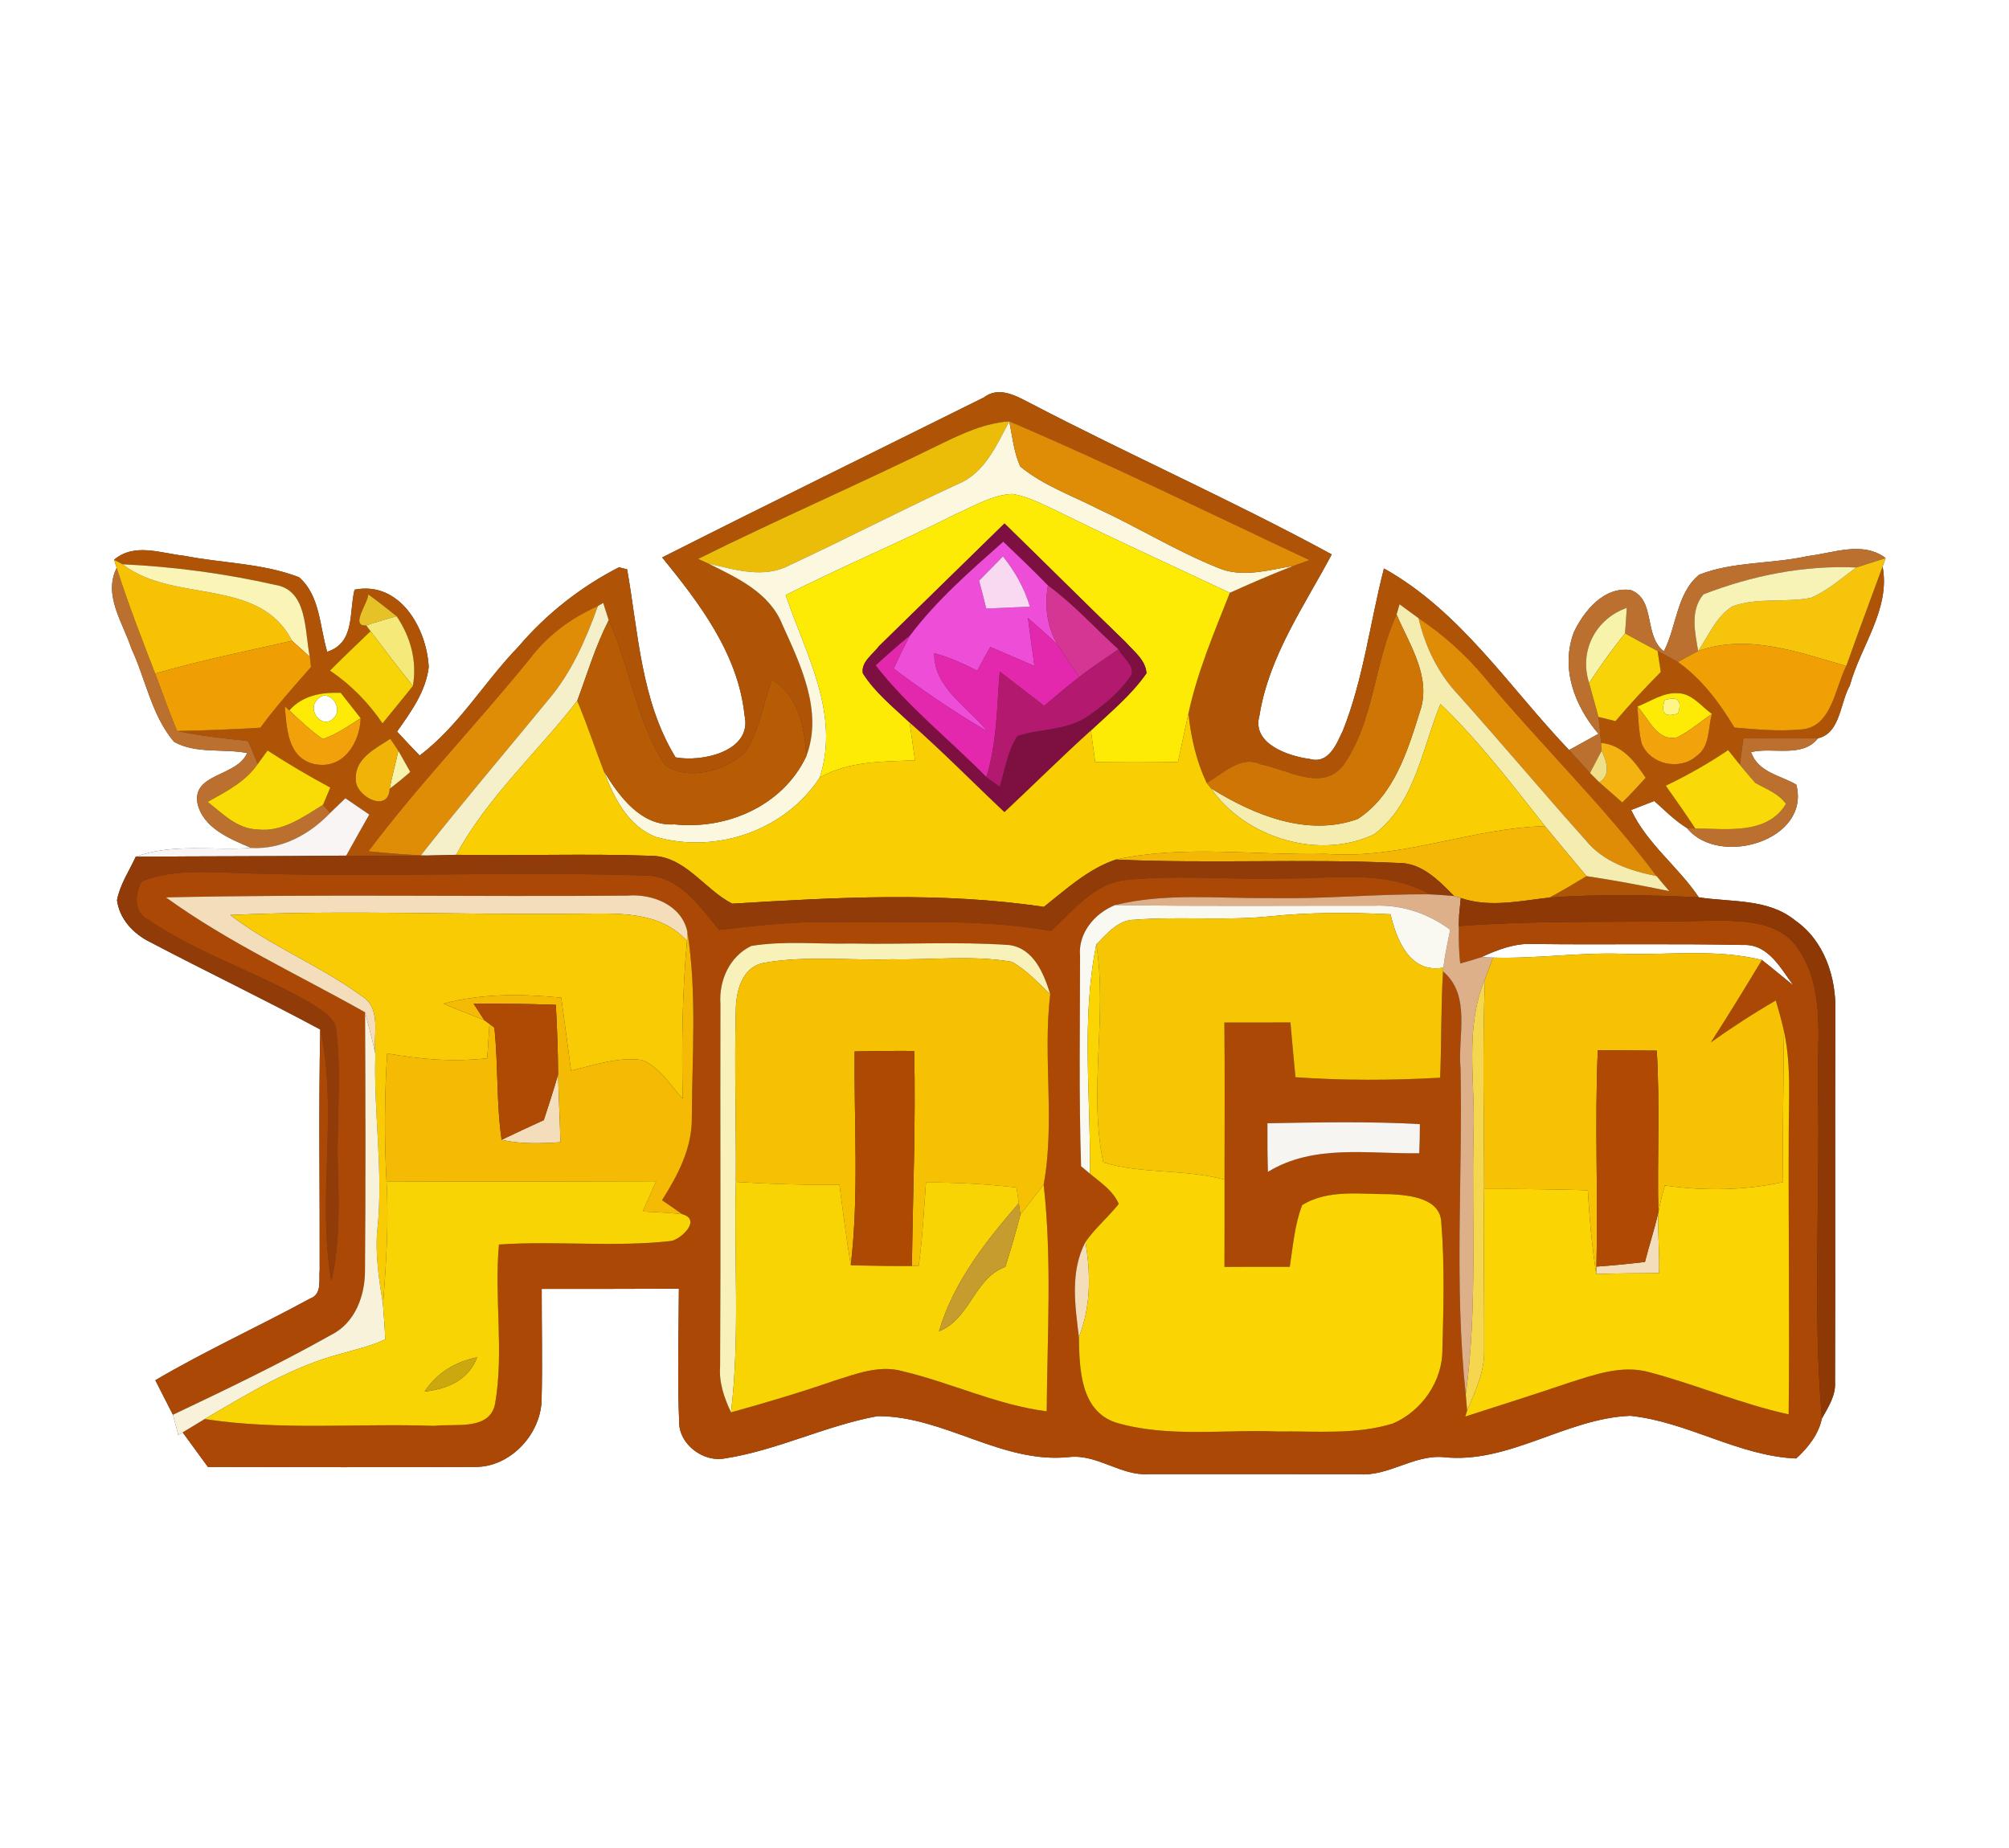 <?xml version="1.0" encoding="UTF-8" ?>
<!DOCTYPE svg PUBLIC "-//W3C//DTD SVG 1.1//EN" "http://www.w3.org/Graphics/SVG/1.1/DTD/svg11.dtd">
<svg width="250pt" height="230pt" viewBox="0 0 250 230" version="1.1" xmlns="http://www.w3.org/2000/svg">
<rect x="0" y="0" width="250" height="230" fill="#333333" stroke="none"/>
<g id="#ffffffff">
<path fill="#ffffff" opacity="1.00" d=" M 0.00 0.00 L 250.00 0.00 L 250.00 230.00 L 0.00 230.00 L 0.00 0.00 M 122.44 49.46 C 109.09 56.10 95.70 62.65 82.40 69.38 C 87.08 75.12 91.86 81.41 92.65 89.02 C 93.66 93.51 87.37 94.88 84.07 94.26 C 79.76 87.24 79.43 78.75 78.04 70.86 C 77.79 70.79 77.29 70.66 77.03 70.60 C 72.26 73.04 67.97 76.42 64.49 80.51 C 60.25 84.88 57.13 90.33 52.22 94.03 C 51.27 93.05 50.33 92.05 49.41 91.05 C 51.12 88.62 52.99 86.07 53.35 83.03 C 53.11 78.20 49.76 72.28 44.12 73.39 C 43.41 76.24 44.21 79.99 40.72 81.12 C 39.77 78.01 39.85 74.12 37.21 71.84 C 32.67 70.09 27.71 70.11 22.98 69.18 C 20.08 68.88 16.72 67.50 14.20 69.67 L 14.52 70.67 C 12.82 74.09 15.29 77.47 16.34 80.69 C 18.14 84.54 18.86 89.04 21.66 92.33 C 24.42 93.86 27.76 93.14 30.75 93.72 C 29.49 96.68 23.93 96.21 24.57 99.96 C 25.26 103.07 28.63 104.41 31.27 105.53 C 26.48 105.89 21.51 104.92 16.89 106.63 C 16.08 108.40 14.93 110.08 14.56 112.03 C 14.86 114.39 16.61 116.23 18.68 117.25 C 25.70 120.94 32.87 124.37 39.85 128.13 C 39.64 138.10 39.81 148.07 39.78 158.04 C 39.65 159.28 40.13 161.07 38.58 161.62 C 32.21 165.09 25.59 168.10 19.33 171.78 C 20.05 173.22 20.79 174.64 21.52 176.08 C 21.74 176.92 21.96 177.76 22.19 178.60 L 22.73 178.27 C 23.78 179.70 24.83 181.14 25.87 182.57 C 36.93 182.59 48.00 182.64 59.06 182.57 C 63.51 182.66 67.40 178.43 67.40 174.06 C 67.51 169.51 67.40 164.96 67.41 160.41 C 73.10 160.41 78.79 160.42 84.48 160.39 C 84.46 165.95 84.28 171.51 84.52 177.07 C 84.53 179.71 87.41 181.91 89.97 181.55 C 96.57 180.58 102.65 177.45 109.20 176.25 C 117.45 176.21 124.71 182.24 133.07 181.34 C 136.56 180.96 139.47 183.71 142.96 183.47 C 151.65 183.47 160.34 183.45 169.03 183.48 C 172.75 183.80 175.90 181.04 179.59 181.35 C 187.76 182.25 194.84 176.52 202.87 176.21 C 209.98 176.94 216.36 181.23 223.52 181.52 C 224.97 180.20 226.31 178.52 226.71 176.56 C 227.49 175.15 228.45 173.72 228.35 172.03 C 228.41 156.68 228.33 141.32 228.39 125.97 C 228.53 121.69 227.03 117.07 223.38 114.55 C 220.02 111.80 215.43 112.31 211.40 111.68 C 208.84 107.86 204.95 105.02 202.98 100.81 C 203.70 100.53 205.14 99.97 205.86 99.69 C 207.18 100.87 208.43 102.14 209.94 103.07 C 213.92 107.99 225.36 104.60 223.53 97.65 C 221.49 96.48 218.76 96.11 217.90 93.61 C 220.59 92.94 224.28 94.39 226.23 91.88 C 229.02 91.26 228.97 87.47 230.19 85.33 C 231.53 80.41 235.27 75.82 234.27 70.51 L 234.65 69.46 C 231.79 67.29 228.14 68.84 224.95 69.21 C 220.50 70.21 215.74 69.85 211.46 71.52 C 208.62 73.81 208.66 77.98 207.05 81.06 C 204.50 79.10 206.08 74.64 202.94 73.44 C 199.64 72.95 197.12 76.00 195.85 78.69 C 194.17 83.17 195.94 87.86 198.91 91.33 C 197.69 92.00 196.47 92.68 195.26 93.35 C 187.85 85.60 181.78 76.08 172.22 70.75 C 170.49 77.45 169.69 84.42 167.13 90.88 C 166.34 92.56 165.36 95.14 162.99 94.46 C 160.31 94.11 155.75 92.57 156.72 89.09 C 157.89 81.69 162.28 75.47 165.72 69.00 C 153.37 62.29 140.50 56.60 128.05 50.10 C 126.31 49.20 124.27 48.07 122.44 49.46 Z" />
<path fill="#ffffff" opacity="1.00" d=" M 39.46 87.10 C 40.82 85.46 42.87 88.11 41.52 89.38 C 40.11 90.84 38.17 88.41 39.46 87.10 Z" />
<path fill="#ffffff" opacity="1.00" d=" M 184.31 119.14 C 186.39 118.18 188.58 117.34 190.92 117.49 C 199.58 117.60 208.25 117.42 216.91 117.61 C 220.04 117.46 221.59 120.52 223.18 122.66 C 221.86 121.61 220.58 120.51 219.25 119.48 C 213.61 118.07 207.75 118.88 202.00 118.71 C 196.59 118.51 191.21 119.34 185.80 119.18 C 185.43 119.17 184.68 119.15 184.31 119.14 Z" />
</g>
<g id="#af5407ff">
<path fill="#af5407" opacity="1.00" d=" M 122.44 49.46 C 124.27 48.07 126.31 49.20 128.05 50.10 C 140.50 56.60 153.37 62.29 165.72 69.00 C 162.28 75.47 157.89 81.69 156.72 89.09 C 155.75 92.57 160.31 94.11 162.99 94.46 C 165.36 95.14 166.34 92.56 167.13 90.88 C 169.69 84.42 170.49 77.45 172.22 70.75 C 181.78 76.08 187.85 85.60 195.26 93.35 C 196.12 94.30 196.99 95.24 197.86 96.20 C 198.14 96.49 198.72 97.07 199.01 97.36 C 199.96 98.20 200.92 99.04 201.88 99.88 C 202.88 98.88 203.85 97.85 204.79 96.80 C 203.43 94.77 201.87 92.69 199.23 92.46 C 199.15 91.38 199.05 90.30 198.91 89.23 C 199.44 89.36 200.50 89.62 201.03 89.75 C 202.83 87.64 204.71 85.59 206.67 83.63 C 206.53 82.76 206.40 81.89 206.27 81.03 C 207.12 81.46 207.96 81.92 208.80 82.39 C 211.77 84.50 213.97 87.46 215.83 90.55 C 218.52 90.78 221.24 91.04 223.94 90.80 C 227.94 90.68 228.30 85.71 229.75 82.89 C 231.22 78.75 232.76 74.64 234.27 70.51 C 235.27 75.82 231.53 80.41 230.19 85.33 C 228.97 87.47 229.02 91.26 226.23 91.88 C 223.14 91.95 220.04 91.88 216.95 91.91 C 216.84 92.73 216.61 94.36 216.50 95.17 C 216.01 94.57 215.53 93.97 215.05 93.36 C 212.57 95.03 209.98 96.50 207.29 97.79 C 208.54 99.55 209.78 101.31 210.96 103.12 L 209.94 103.07 C 208.43 102.14 207.18 100.87 205.86 99.69 C 205.14 99.97 203.70 100.53 202.98 100.81 C 204.95 105.02 208.84 107.86 211.40 111.68 C 205.21 111.37 198.99 111.27 192.81 111.71 C 194.38 110.88 195.91 109.96 197.43 109.04 C 200.88 109.56 204.31 110.20 207.73 110.91 C 207.19 110.29 206.67 109.67 206.15 109.04 C 199.59 100.30 191.72 92.68 184.73 84.30 C 182.37 81.46 179.61 78.99 176.53 76.94 C 175.74 76.37 174.95 75.79 174.16 75.21 C 174.07 75.52 173.88 76.16 173.79 76.48 C 170.98 82.52 171.04 89.71 167.16 95.24 C 164.51 98.62 160.17 95.73 156.89 95.13 C 154.34 93.94 152.20 96.31 150.15 97.44 C 148.87 94.72 148.20 91.78 147.89 88.80 C 149.00 83.61 151.10 78.70 153.04 73.78 C 155.65 72.60 158.28 71.46 160.95 70.43 C 161.61 70.19 162.28 69.95 162.95 69.71 C 150.53 63.89 138.22 57.81 125.60 52.44 C 122.63 52.65 119.89 53.89 117.26 55.17 C 107.20 60.12 96.91 64.58 86.87 69.56 C 87.19 69.70 87.83 69.99 88.15 70.14 C 91.71 71.91 95.74 73.73 97.33 77.68 C 99.62 82.73 102.46 88.56 100.33 94.13 C 100.12 90.50 99.41 86.61 96.03 84.59 C 94.98 87.63 94.51 90.95 92.70 93.67 C 90.19 95.93 85.69 97.25 82.79 95.24 C 79.17 89.83 78.45 83.06 75.75 77.19 C 75.58 76.65 75.23 75.57 75.06 75.04 C 74.90 75.13 74.57 75.33 74.40 75.43 C 71.09 76.89 68.14 79.07 65.95 81.97 C 59.38 90.08 52.12 97.60 45.85 105.95 C 48.02 106.17 50.20 106.35 52.37 106.45 L 53.12 106.48 C 49.77 106.58 46.42 106.55 43.08 106.49 C 44.02 104.78 44.99 103.09 45.95 101.38 C 44.96 100.70 43.97 100.02 42.98 99.35 C 42.50 99.80 41.56 100.72 41.08 101.18 C 40.86 100.92 40.42 100.42 40.20 100.16 C 40.42 99.63 40.87 98.55 41.10 98.02 C 38.43 96.59 35.83 95.05 33.30 93.41 C 32.99 93.83 32.38 94.67 32.07 95.09 C 31.68 94.14 31.28 93.19 30.88 92.24 C 27.93 91.90 24.96 91.61 22.05 90.98 C 25.50 90.91 28.95 90.78 32.40 90.57 C 34.34 87.91 36.55 85.48 38.70 83.01 C 38.66 82.69 38.60 82.07 38.56 81.76 C 37.88 78.63 38.35 73.44 34.23 72.79 C 28.00 71.38 21.64 70.53 15.27 70.23 L 14.20 69.67 C 16.72 67.50 20.08 68.88 22.98 69.18 C 27.71 70.11 32.67 70.09 37.21 71.84 C 39.85 74.12 39.77 78.01 40.72 81.12 C 44.21 79.99 43.41 76.24 44.12 73.39 C 49.76 72.28 53.11 78.20 53.35 83.03 C 52.99 86.07 51.12 88.62 49.41 91.05 C 50.33 92.05 51.27 93.05 52.22 94.03 C 57.13 90.33 60.25 84.88 64.49 80.51 C 67.97 76.42 72.26 73.04 77.03 70.60 C 77.29 70.66 77.79 70.79 78.04 70.86 C 79.43 78.75 79.76 87.24 84.07 94.26 C 87.37 94.88 93.66 93.51 92.65 89.02 C 91.86 81.41 87.08 75.12 82.40 69.38 C 95.70 62.65 109.09 56.10 122.44 49.46 M 45.58 77.84 L 46.11 78.56 C 44.42 80.18 42.72 81.80 41.06 83.46 C 43.65 85.21 45.85 87.45 47.60 90.03 C 48.85 88.47 50.14 86.94 51.38 85.37 C 51.92 82.27 51.10 79.28 49.36 76.70 C 48.21 75.77 47.04 74.85 45.83 73.98 C 45.83 75.01 43.50 78.00 45.58 77.84 M 36.00 88.42 L 35.44 87.90 C 35.68 90.64 35.79 94.37 39.15 95.10 C 42.68 95.82 44.78 92.49 44.88 89.39 C 44.06 88.33 43.23 87.28 42.40 86.23 C 40.01 86.15 37.67 86.53 36.00 88.42 M 203.75 87.94 C 203.90 89.49 203.90 91.06 204.30 92.57 C 205.36 95.14 208.99 95.95 211.08 94.12 C 212.83 92.94 212.52 90.64 213.03 88.86 C 211.70 87.92 210.59 86.32 208.82 86.28 C 206.98 86.14 205.39 87.31 203.75 87.94 M 44.28 96.94 C 44.11 99.05 48.34 101.33 48.49 98.16 C 49.37 97.50 50.23 96.80 51.05 96.07 C 50.68 95.41 49.94 94.09 49.57 93.44 C 49.32 93.06 48.82 92.32 48.57 91.95 C 46.76 93.15 44.16 94.37 44.28 96.94 Z" />
</g>
<g id="#ecbd08ff">
<path fill="#ecbd08" opacity="1.00" d=" M 117.26 55.17 C 119.89 53.89 122.63 52.65 125.60 52.44 C 124.00 55.41 122.55 58.88 119.20 60.25 C 112.17 63.49 105.29 67.07 98.27 70.34 C 95.06 72.05 91.45 70.90 88.15 70.14 C 87.83 69.99 87.19 69.70 86.87 69.56 C 96.91 64.58 107.20 60.12 117.26 55.17 Z" />
</g>
<g id="#fbf8dfff">
<path fill="#fbf8df" opacity="1.00" d=" M 119.20 60.25 C 122.55 58.88 124.00 55.41 125.60 52.44 C 125.97 54.33 126.17 56.29 126.96 58.06 C 129.82 60.42 133.39 61.66 136.66 63.34 C 141.66 65.65 146.36 68.57 151.48 70.63 C 154.51 71.98 157.84 70.94 160.95 70.43 C 158.28 71.46 155.65 72.60 153.04 73.78 C 145.82 70.37 138.55 67.08 131.40 63.53 C 129.65 62.73 127.91 61.78 125.98 61.48 C 123.47 61.59 121.24 62.98 118.99 63.96 C 112.00 67.50 104.76 70.52 97.77 74.06 C 100.25 81.37 104.59 88.81 102.01 96.77 C 97.70 103.37 89.19 106.28 81.67 104.18 C 78.15 102.87 76.39 99.27 75.14 95.98 C 77.08 99.14 79.77 102.86 83.94 102.60 C 90.49 103.29 97.44 100.26 100.33 94.13 C 102.46 88.56 99.62 82.73 97.33 77.68 C 95.74 73.73 91.71 71.91 88.15 70.14 C 91.45 70.90 95.06 72.05 98.27 70.34 C 105.29 67.07 112.17 63.49 119.20 60.25 Z" />
</g>
<g id="#df8d06ff">
<path fill="#df8d06" opacity="1.00" d=" M 125.60 52.44 C 138.22 57.81 150.53 63.89 162.95 69.71 C 162.28 69.95 161.61 70.19 160.95 70.43 C 157.84 70.94 154.51 71.98 151.48 70.63 C 146.36 68.57 141.66 65.65 136.66 63.34 C 133.39 61.66 129.82 60.42 126.96 58.06 C 126.17 56.29 125.97 54.33 125.60 52.44 Z" />
</g>
<g id="#fdeb05ff">
<path fill="#fdeb05" opacity="1.00" d=" M 118.99 63.96 C 121.24 62.98 123.47 61.59 125.98 61.48 C 127.91 61.78 129.65 62.73 131.40 63.53 C 138.55 67.08 145.82 70.37 153.04 73.78 C 151.10 78.70 149.00 83.61 147.89 88.80 C 147.44 90.81 147.02 92.83 146.59 94.84 C 143.16 94.90 139.73 94.89 136.29 94.86 C 136.11 93.55 135.93 92.23 135.75 90.92 C 138.16 88.65 140.77 86.53 142.67 83.79 C 142.56 82.13 141.10 81.08 140.09 79.93 C 135.02 75.04 130.04 70.06 125.00 65.15 C 119.79 70.23 114.59 75.32 109.39 80.41 C 108.64 81.43 107.13 82.38 107.37 83.79 C 108.88 86.20 111.15 87.99 113.19 89.93 C 113.42 91.49 113.65 93.06 113.86 94.63 C 109.85 94.79 105.61 94.71 102.01 96.77 C 104.59 88.81 100.25 81.37 97.77 74.06 C 104.76 70.52 112.00 67.50 118.99 63.96 Z" />
<path fill="#fdeb05" opacity="1.00" d=" M 36.00 88.42 C 37.67 86.53 40.01 86.15 42.40 86.23 C 43.23 87.28 44.06 88.33 44.88 89.39 C 43.36 90.34 41.89 91.41 40.17 91.98 C 38.66 90.93 37.33 89.67 36.00 88.42 M 39.46 87.10 C 38.17 88.41 40.11 90.84 41.52 89.38 C 42.87 88.11 40.82 85.46 39.46 87.10 Z" />
<path fill="#fdeb05" opacity="1.00" d=" M 203.75 87.94 C 205.39 87.31 206.98 86.14 208.82 86.28 C 210.59 86.32 211.70 87.92 213.03 88.86 C 211.60 89.82 210.28 90.98 208.74 91.76 C 206.18 92.38 205.19 89.39 203.75 87.94 M 207.15 87.14 C 206.63 88.77 207.19 89.32 208.82 88.80 C 209.34 87.17 208.78 86.62 207.15 87.14 Z" />
</g>
<g id="#7d1041ff">
<path fill="#7d1041" opacity="1.00" d=" M 109.39 80.41 C 114.59 75.32 119.79 70.23 125.00 65.15 C 130.04 70.06 135.02 75.04 140.09 79.93 C 141.10 81.08 142.56 82.13 142.67 83.79 C 140.77 86.53 138.16 88.65 135.75 90.92 C 132.09 94.23 128.59 97.71 124.99 101.08 C 121.05 97.37 117.26 93.50 113.19 89.93 C 111.15 87.99 108.88 86.20 107.37 83.79 C 107.13 82.38 108.64 81.43 109.39 80.41 M 113.25 79.09 C 111.78 80.28 110.37 81.54 108.97 82.81 C 112.99 87.98 118.17 92.05 122.74 96.70 C 123.29 97.10 123.84 97.50 124.40 97.90 C 125.05 95.78 125.36 93.49 126.60 91.60 C 129.43 90.64 132.68 90.94 135.23 89.22 C 137.17 87.90 139.06 86.40 140.44 84.48 C 141.67 83.12 139.72 81.97 139.18 80.82 C 136.25 78.17 133.61 75.21 130.41 72.87 C 128.60 71.01 126.73 69.21 124.85 67.42 C 120.75 71.05 116.55 74.70 113.25 79.09 Z" />
</g>
<g id="#ee4dd7ff">
<path fill="#ee4dd7" opacity="1.00" d=" M 113.25 79.09 C 116.55 74.70 120.75 71.05 124.85 67.42 C 126.73 69.21 128.60 71.01 130.41 72.87 C 129.95 75.42 130.30 78.03 131.62 80.28 C 130.44 79.10 129.17 78.00 127.92 76.91 C 128.17 78.90 128.45 80.90 128.73 82.89 C 126.89 82.10 125.06 81.31 123.23 80.52 C 122.68 81.50 122.14 82.49 121.60 83.48 C 119.88 82.60 118.12 81.79 116.26 81.30 C 116.17 85.60 120.48 88.00 122.88 91.04 C 118.83 88.67 114.95 86.03 111.20 83.21 C 111.86 81.83 112.51 80.44 113.25 79.09 M 124.81 69.25 C 123.82 70.26 122.83 71.27 121.84 72.27 C 122.16 73.42 122.44 74.58 122.73 75.74 C 124.54 75.65 126.35 75.58 128.16 75.50 C 127.48 73.21 126.30 71.12 124.81 69.25 Z" />
</g>
<g id="#bc702fff">
<path fill="#bc702f" opacity="1.00" d=" M 224.95 69.21 C 228.14 68.84 231.79 67.29 234.65 69.46 C 233.43 69.85 232.21 70.24 230.99 70.63 C 224.51 70.32 218.00 71.64 211.98 73.97 C 210.28 75.99 210.93 78.69 211.32 81.03 C 210.47 81.47 209.63 81.92 208.80 82.39 C 207.96 81.92 207.12 81.46 206.27 81.03 C 204.91 80.31 203.56 79.59 202.22 78.84 C 202.27 78.04 202.38 76.45 202.44 75.65 C 198.55 77.02 196.47 81.04 197.75 85.00 C 198.12 86.42 198.55 87.81 198.91 89.23 C 199.05 90.30 199.15 91.38 199.23 92.46 L 199.30 93.45 C 198.94 94.13 198.22 95.51 197.86 96.20 C 196.99 95.24 196.12 94.30 195.26 93.35 C 196.47 92.68 197.69 92.00 198.91 91.33 C 195.94 87.86 194.17 83.17 195.85 78.69 C 197.12 76.00 199.64 72.95 202.94 73.44 C 206.08 74.64 204.50 79.10 207.05 81.06 C 208.66 77.98 208.62 73.81 211.46 71.52 C 215.74 69.85 220.50 70.21 224.95 69.21 Z" />
<path fill="#bc702f" opacity="1.00" d=" M 16.34 80.69 C 15.29 77.47 12.82 74.09 14.52 70.67 C 15.93 75.12 17.63 79.47 19.31 83.83 C 20.22 86.21 21.04 88.63 22.05 90.98 C 24.96 91.61 27.93 91.90 30.88 92.24 C 31.28 93.19 31.68 94.14 32.07 95.09 C 30.55 97.31 28.12 98.53 25.84 99.80 C 27.69 101.25 29.51 103.16 32.03 103.23 C 35.10 103.60 37.73 101.68 40.20 100.16 C 40.42 100.42 40.86 100.92 41.08 101.18 C 38.53 103.85 35.06 105.75 31.27 105.53 C 28.63 104.41 25.26 103.07 24.57 99.96 C 23.93 96.21 29.49 96.68 30.75 93.72 C 27.76 93.14 24.42 93.86 21.66 92.33 C 18.86 89.04 18.14 84.54 16.34 80.69 Z" />
<path fill="#bc702f" opacity="1.00" d=" M 216.95 91.91 C 220.04 91.88 223.14 91.95 226.23 91.88 C 224.28 94.39 220.59 92.94 217.90 93.61 C 218.76 96.11 221.49 96.48 223.53 97.65 C 225.36 104.60 213.92 107.99 209.94 103.07 L 210.96 103.12 C 214.84 103.12 219.87 103.96 222.25 100.05 C 221.32 98.75 219.77 98.20 218.43 97.44 C 217.77 96.69 217.13 95.94 216.50 95.17 C 216.61 94.36 216.84 92.73 216.95 91.91 Z" />
</g>
<g id="#f9d9f2ff">
<path fill="#f9d9f2" opacity="1.00" d=" M 124.81 69.25 C 126.30 71.12 127.48 73.21 128.16 75.50 C 126.35 75.58 124.54 75.65 122.73 75.74 C 122.44 74.58 122.16 73.42 121.84 72.27 C 122.83 71.27 123.82 70.26 124.81 69.25 Z" />
</g>
<g id="#f7c104ff">
<path fill="#f7c104" opacity="1.00" d=" M 14.20 69.67 L 15.27 70.23 C 21.58 75.16 32.23 71.73 36.34 79.75 C 30.65 81.05 24.92 82.19 19.31 83.83 C 17.63 79.47 15.93 75.12 14.52 70.67 L 14.20 69.67 Z" />
</g>
<g id="#faf5b7ff">
<path fill="#faf5b7" opacity="1.00" d=" M 15.27 70.23 C 21.64 70.53 28.00 71.38 34.23 72.79 C 38.35 73.44 37.88 78.63 38.56 81.76 C 37.83 81.08 37.09 80.41 36.34 79.75 C 32.23 71.73 21.58 75.16 15.27 70.23 Z" />
</g>
<g id="#f6c40aff">
<path fill="#f6c40a" opacity="1.00" d=" M 230.99 70.63 C 232.21 70.24 233.43 69.85 234.65 69.46 L 234.27 70.51 C 232.76 74.64 231.22 78.75 229.75 82.89 C 223.80 81.19 217.48 78.82 211.32 81.03 C 212.61 79.11 213.55 76.76 215.56 75.47 C 218.70 74.32 222.12 75.04 225.36 74.40 C 227.45 73.50 229.16 71.96 230.99 70.63 Z" />
</g>
<g id="#f7f3b7ff">
<path fill="#f7f3b7" opacity="1.00" d=" M 211.98 73.97 C 218.00 71.64 224.51 70.32 230.99 70.63 C 229.16 71.96 227.45 73.50 225.36 74.40 C 222.12 75.04 218.70 74.32 215.56 75.47 C 213.55 76.76 212.61 79.11 211.32 81.03 C 210.93 78.69 210.28 75.99 211.98 73.97 Z" />
</g>
<g id="#d53593ff">
<path fill="#d53593" opacity="1.00" d=" M 130.41 72.87 C 133.61 75.21 136.25 78.17 139.18 80.82 C 137.52 81.94 135.86 83.06 134.27 84.28 C 133.39 82.94 132.51 81.60 131.62 80.28 C 130.30 78.03 129.95 75.42 130.41 72.87 Z" />
</g>
<g id="#e6c226ff">
<path fill="#e6c226" opacity="1.00" d=" M 45.58 77.84 C 43.50 78.00 45.83 75.01 45.83 73.98 C 47.04 74.85 48.21 75.77 49.36 76.70 C 48.09 77.04 46.83 77.42 45.58 77.84 Z" />
</g>
<g id="#df8d07ff">
<path fill="#df8d07" opacity="1.00" d=" M 65.95 81.97 C 68.14 79.07 71.09 76.89 74.40 75.43 C 72.90 79.61 71.10 83.75 68.18 87.16 C 62.91 93.58 57.52 99.92 52.37 106.45 C 50.20 106.35 48.02 106.17 45.85 105.95 C 52.12 97.60 59.38 90.08 65.95 81.97 Z" />
<path fill="#df8d07" opacity="1.00" d=" M 176.53 76.94 C 179.61 78.99 182.37 81.46 184.73 84.30 C 191.72 92.68 199.59 100.30 206.15 109.04 C 202.89 108.39 199.53 107.29 197.35 104.60 C 192.00 98.62 186.84 92.47 181.49 86.49 C 178.97 83.83 177.35 80.49 176.53 76.94 Z" />
</g>
<g id="#f6f0caff">
<path fill="#f6f0ca" opacity="1.00" d=" M 74.40 75.43 C 74.57 75.33 74.90 75.13 75.06 75.04 C 75.23 75.57 75.58 76.65 75.75 77.19 C 74.10 80.40 73.08 83.86 71.83 87.23 C 66.86 93.65 60.68 99.19 56.77 106.39 C 55.55 106.42 54.34 106.47 53.12 106.48 L 52.37 106.45 C 57.52 99.92 62.91 93.58 68.18 87.16 C 71.10 83.75 72.90 79.61 74.40 75.43 Z" />
</g>
<g id="#f5ecb0ff">
<path fill="#f5ecb0" opacity="1.00" d=" M 174.16 75.21 C 174.95 75.79 175.74 76.37 176.53 76.94 C 177.35 80.49 178.97 83.83 181.49 86.49 C 186.84 92.47 192.00 98.62 197.35 104.60 C 199.53 107.29 202.89 108.39 206.15 109.04 C 206.67 109.67 207.19 110.29 207.73 110.91 C 204.31 110.20 200.88 109.56 197.43 109.04 C 195.70 106.97 193.96 104.91 192.26 102.82 C 188.12 97.59 184.08 92.25 179.25 87.62 C 176.97 93.17 176.07 100.04 170.98 103.85 C 164.13 107.08 154.96 104.30 150.68 98.10 C 156.00 101.43 162.70 104.19 168.95 101.93 C 173.46 99.02 175.17 93.44 176.69 88.57 C 178.18 84.29 175.40 80.26 173.79 76.48 C 173.88 76.16 174.07 75.52 174.16 75.21 Z" />
</g>
<g id="#f7f3abff">
<path fill="#f7f3ab" opacity="1.00" d=" M 197.75 85.00 C 196.47 81.04 198.55 77.02 202.44 75.65 C 202.38 76.45 202.27 78.04 202.22 78.84 C 200.61 80.81 199.14 82.88 197.75 85.00 Z" />
<path fill="#f7f3ab" opacity="1.00" d=" M 48.49 98.16 C 48.78 96.57 49.24 95.02 49.57 93.44 C 49.94 94.09 50.68 95.41 51.05 96.07 C 50.23 96.80 49.37 97.50 48.49 98.16 Z" />
</g>
<g id="#f4e979ff">
<path fill="#f4e979" opacity="1.00" d=" M 45.58 77.84 C 46.83 77.42 48.09 77.04 49.36 76.70 C 51.10 79.28 51.92 82.27 51.38 85.37 C 49.57 83.13 47.84 80.85 46.11 78.56 L 45.58 77.84 Z" />
</g>
<g id="#e428adff">
<path fill="#e428ad" opacity="1.00" d=" M 127.92 76.91 C 129.17 78.00 130.44 79.10 131.62 80.28 C 132.51 81.60 133.39 82.94 134.27 84.28 C 132.79 85.43 131.37 86.64 129.94 87.85 C 128.10 86.42 126.26 85.00 124.41 83.59 C 124.04 87.98 124.08 92.46 122.74 96.70 C 118.17 92.05 112.99 87.98 108.97 82.81 C 110.37 81.54 111.78 80.28 113.25 79.09 C 112.51 80.44 111.86 81.83 111.20 83.21 C 114.95 86.03 118.83 88.67 122.88 91.04 C 120.48 88.00 116.17 85.60 116.26 81.30 C 118.12 81.79 119.88 82.60 121.60 83.48 C 122.14 82.49 122.68 81.50 123.23 80.52 C 125.06 81.31 126.89 82.10 128.73 82.89 C 128.45 80.90 128.17 78.90 127.92 76.91 Z" />
</g>
<g id="#ce7505ff">
<path fill="#ce7505" opacity="1.00" d=" M 167.16 95.24 C 171.04 89.71 170.98 82.52 173.79 76.48 C 175.40 80.26 178.18 84.29 176.69 88.57 C 175.17 93.44 173.46 99.02 168.95 101.93 C 162.70 104.19 156.00 101.43 150.68 98.10 L 150.15 97.44 C 152.20 96.31 154.34 93.94 156.89 95.13 C 160.17 95.73 164.51 98.62 167.16 95.24 Z" />
</g>
<g id="#b85b05ff">
<path fill="#b85b05" opacity="1.00" d=" M 71.83 87.23 C 73.08 83.86 74.10 80.40 75.75 77.19 C 78.45 83.06 79.17 89.83 82.79 95.24 C 85.69 97.25 90.19 95.93 92.70 93.67 C 94.51 90.95 94.98 87.63 96.03 84.59 C 99.41 86.61 100.12 90.50 100.33 94.13 C 97.44 100.26 90.49 103.29 83.94 102.60 C 79.77 102.86 77.08 99.14 75.14 95.98 C 74.01 93.07 73.05 90.10 71.83 87.23 Z" />
</g>
<g id="#f7d408ff">
<path fill="#f7d408" opacity="1.00" d=" M 41.06 83.46 C 42.72 81.80 44.42 80.18 46.11 78.56 C 47.84 80.85 49.57 83.13 51.38 85.37 C 50.14 86.94 48.85 88.47 47.60 90.03 C 45.85 87.45 43.65 85.21 41.06 83.46 Z" />
</g>
<g id="#f8d307ff">
<path fill="#f8d307" opacity="1.00" d=" M 197.75 85.00 C 199.14 82.88 200.61 80.81 202.22 78.84 C 203.56 79.59 204.91 80.31 206.27 81.03 C 206.40 81.89 206.53 82.76 206.67 83.63 C 204.71 85.59 202.83 87.64 201.03 89.75 C 200.50 89.62 199.44 89.36 198.91 89.23 C 198.55 87.81 198.12 86.42 197.75 85.00 Z" />
</g>
<g id="#ef9f04ff">
<path fill="#ef9f04" opacity="1.00" d=" M 19.31 83.83 C 24.92 82.19 30.65 81.05 36.34 79.75 C 37.09 80.41 37.83 81.08 38.56 81.76 C 38.60 82.07 38.66 82.69 38.70 83.01 C 36.55 85.48 34.34 87.91 32.40 90.57 C 28.95 90.78 25.50 90.91 22.05 90.98 C 21.04 88.63 20.22 86.21 19.31 83.83 Z" />
</g>
<g id="#f0a004ff">
<path fill="#f0a004" opacity="1.00" d=" M 211.32 81.03 C 217.48 78.82 223.80 81.19 229.75 82.89 C 228.30 85.71 227.94 90.68 223.94 90.80 C 221.24 91.04 218.52 90.78 215.83 90.55 C 213.97 87.46 211.77 84.50 208.80 82.39 C 209.63 81.92 210.47 81.47 211.32 81.03 Z" />
</g>
<g id="#b41970ff">
<path fill="#b41970" opacity="1.00" d=" M 139.18 80.82 C 139.72 81.97 141.67 83.12 140.44 84.48 C 139.06 86.40 137.17 87.90 135.23 89.22 C 132.68 90.94 129.43 90.64 126.60 91.60 C 125.36 93.49 125.05 95.78 124.40 97.90 C 123.84 97.50 123.29 97.10 122.74 96.70 C 124.08 92.46 124.04 87.98 124.41 83.59 C 126.26 85.00 128.10 86.42 129.94 87.85 C 131.37 86.64 132.79 85.43 134.27 84.28 C 135.86 83.06 137.52 81.94 139.18 80.82 Z" />
</g>
<g id="#fdf687ff">
<path fill="#fdf687" opacity="1.00" d=" M 207.15 87.14 C 208.78 86.62 209.34 87.17 208.82 88.80 C 207.19 89.32 206.63 88.77 207.15 87.14 Z" />
</g>
<g id="#f3a10aff">
<path fill="#f3a10a" opacity="1.00" d=" M 35.44 87.90 L 36.00 88.42 C 37.33 89.67 38.66 90.93 40.17 91.98 C 41.89 91.41 43.36 90.34 44.88 89.39 C 44.78 92.49 42.68 95.82 39.15 95.10 C 35.79 94.37 35.68 90.64 35.44 87.90 Z" />
</g>
<g id="#f9cf03ff">
<path fill="#f9cf03" opacity="1.00" d=" M 56.77 106.39 C 60.68 99.19 66.86 93.65 71.83 87.23 C 73.05 90.10 74.01 93.07 75.14 95.98 C 76.39 99.27 78.15 102.87 81.67 104.18 C 89.19 106.28 97.70 103.37 102.01 96.77 C 105.61 94.71 109.85 94.79 113.86 94.63 C 113.65 93.06 113.42 91.49 113.19 89.93 C 117.26 93.50 121.05 97.37 124.99 101.08 C 128.59 97.71 132.09 94.23 135.75 90.92 C 135.93 92.23 136.11 93.55 136.29 94.86 C 139.73 94.89 143.16 94.90 146.59 94.84 C 147.02 92.83 147.44 90.81 147.89 88.80 C 148.20 91.78 148.87 94.72 150.15 97.44 L 150.68 98.10 C 154.96 104.30 164.13 107.08 170.98 103.85 C 176.07 100.04 176.97 93.17 179.25 87.62 C 184.08 92.25 188.12 97.59 192.26 102.82 C 183.03 103.06 174.30 107.01 165.00 106.27 C 156.30 106.49 147.44 105.11 138.86 106.98 C 135.42 108.14 132.70 110.65 129.90 112.87 C 117.07 110.95 104.01 111.69 91.12 112.47 C 87.61 110.69 85.26 106.49 80.93 106.51 C 72.88 106.22 64.82 106.53 56.77 106.39 Z" />
</g>
<g id="#f2a20bff">
<path fill="#f2a20b" opacity="1.00" d=" M 204.30 92.57 C 203.90 91.06 203.90 89.49 203.75 87.94 C 205.19 89.39 206.18 92.38 208.74 91.76 C 210.28 90.98 211.60 89.82 213.03 88.86 C 212.52 90.64 212.83 92.94 211.08 94.12 C 208.99 95.95 205.36 95.14 204.30 92.57 Z" />
</g>
<g id="#f2b309ff">
<path fill="#f2b309" opacity="1.00" d=" M 44.28 96.94 C 44.16 94.37 46.76 93.15 48.57 91.95 C 48.82 92.32 49.32 93.06 49.57 93.44 C 49.24 95.02 48.78 96.57 48.49 98.16 C 48.34 101.33 44.11 99.05 44.28 96.94 Z" />
</g>
<g id="#f4b310ff">
<path fill="#f4b310" opacity="1.00" d=" M 199.23 92.46 C 201.87 92.69 203.43 94.77 204.79 96.80 C 203.85 97.85 202.88 98.88 201.88 99.88 C 200.92 99.04 199.96 98.20 199.01 97.36 C 200.51 96.53 199.93 94.63 199.30 93.45 L 199.23 92.46 Z" />
</g>
<g id="#f9dc06ff">
<path fill="#f9dc06" opacity="1.00" d=" M 33.30 93.41 C 35.83 95.05 38.43 96.59 41.10 98.02 C 40.87 98.55 40.42 99.63 40.20 100.16 C 37.73 101.68 35.10 103.60 32.03 103.23 C 29.51 103.16 27.69 101.25 25.84 99.80 C 28.12 98.53 30.55 97.31 32.07 95.09 C 32.38 94.67 32.99 93.83 33.30 93.41 Z" />
</g>
<g id="#f9da08ff">
<path fill="#f9da08" opacity="1.00" d=" M 207.29 97.79 C 209.98 96.50 212.57 95.03 215.05 93.36 C 215.53 93.97 216.01 94.57 216.50 95.17 C 217.13 95.94 217.77 96.69 218.43 97.44 C 219.77 98.20 221.32 98.75 222.25 100.05 C 219.87 103.96 214.84 103.12 210.96 103.12 C 209.78 101.31 208.54 99.55 207.29 97.79 Z" />
</g>
<g id="#eedf88ff">
<path fill="#eedf88" opacity="1.00" d=" M 199.30 93.45 C 199.93 94.63 200.51 96.53 199.01 97.36 C 198.72 97.07 198.14 96.49 197.86 96.20 C 198.22 95.51 198.94 94.13 199.30 93.45 Z" />
</g>
<g id="#f8f5f4ff">
<path fill="#f8f5f4" opacity="1.00" d=" M 41.08 101.18 C 41.56 100.72 42.50 99.80 42.98 99.35 C 43.97 100.02 44.96 100.70 45.95 101.38 C 44.99 103.09 44.02 104.78 43.08 106.49 C 34.35 106.59 25.62 106.55 16.89 106.63 C 21.51 104.92 26.48 105.89 31.27 105.53 C 35.06 105.75 38.53 103.85 41.08 101.18 Z" />
</g>
<g id="#f4b705ff">
<path fill="#f4b705" opacity="1.00" d=" M 165.00 106.27 C 174.30 107.01 183.03 103.06 192.26 102.82 C 193.96 104.91 195.70 106.97 197.43 109.04 C 195.91 109.96 194.38 110.88 192.81 111.71 C 189.17 112.12 185.36 112.99 181.78 111.77 C 181.58 111.70 181.16 111.58 180.95 111.52 C 179.01 109.57 176.90 107.33 173.91 107.40 C 162.24 106.86 150.54 107.51 138.86 106.98 C 147.44 105.11 156.30 106.49 165.00 106.27 Z" />
</g>
<g id="#913b09ff">
<path fill="#913b09" opacity="1.00" d=" M 43.08 106.49 C 46.42 106.55 49.77 106.58 53.12 106.48 C 54.34 106.47 55.55 106.42 56.77 106.39 C 64.82 106.53 72.88 106.22 80.93 106.51 C 85.26 106.49 87.61 110.69 91.12 112.47 C 104.01 111.69 117.07 110.95 129.90 112.87 C 132.70 110.65 135.42 108.14 138.86 106.98 C 150.54 107.51 162.24 106.86 173.91 107.40 C 176.90 107.33 179.01 109.57 180.95 111.52 C 179.95 111.42 178.94 111.36 177.94 111.31 C 172.44 108.20 166.00 109.38 160.00 109.33 C 153.40 109.54 146.78 108.86 140.21 109.51 C 136.18 109.90 133.55 113.31 130.79 115.87 C 121.61 114.21 112.27 114.96 103.00 114.75 C 98.47 114.71 93.97 115.21 89.48 115.74 C 87.01 112.72 84.41 108.87 80.02 108.96 C 62.73 108.41 45.40 109.30 28.10 108.60 C 24.60 108.50 20.95 108.35 17.65 109.70 C 16.74 111.23 16.64 113.58 18.47 114.47 C 24.85 118.83 32.37 121.09 38.99 125.04 C 40.10 125.85 41.68 126.63 41.83 128.17 C 42.54 133.75 41.88 139.39 42.03 145.00 C 42.19 149.83 42.31 154.70 41.24 159.45 C 39.41 149.08 42.12 138.40 39.85 128.13 C 32.87 124.37 25.70 120.94 18.68 117.25 C 16.61 116.23 14.86 114.39 14.56 112.03 C 14.93 110.08 16.08 108.40 16.89 106.63 C 25.62 106.55 34.35 106.59 43.08 106.49 Z" />
</g>
<g id="#ab4806ff">
<path fill="#ab4806" opacity="1.00" d=" M 17.65 109.70 C 20.95 108.35 24.60 108.50 28.10 108.60 C 45.40 109.30 62.73 108.41 80.02 108.96 C 84.41 108.87 87.01 112.72 89.48 115.74 C 93.97 115.21 98.47 114.71 103.00 114.75 C 112.27 114.96 121.61 114.21 130.79 115.87 C 133.55 113.31 136.18 109.90 140.21 109.51 C 146.78 108.86 153.40 109.54 160.00 109.33 C 166.00 109.38 172.44 108.20 177.94 111.31 C 171.29 111.24 164.66 111.92 158.00 111.77 C 151.60 111.85 145.07 111.09 138.78 112.64 C 136.23 113.65 134.14 116.13 134.40 118.99 C 134.40 127.71 134.25 136.43 134.53 145.15 C 134.80 145.38 135.35 145.84 135.63 146.07 C 136.95 147.18 138.51 148.18 139.22 149.84 C 137.91 151.48 136.28 152.85 135.07 154.58 C 133.14 158.27 133.78 162.47 134.26 166.41 C 134.32 170.28 134.41 175.55 138.82 177.04 C 145.36 178.97 152.29 177.88 159.00 178.16 C 163.77 178.09 168.69 178.60 173.32 177.17 C 176.89 175.65 179.51 171.93 179.49 168.00 C 179.63 162.76 179.78 157.50 179.36 152.27 C 179.32 149.12 175.47 148.77 173.09 148.63 C 169.44 148.66 165.28 147.96 162.04 149.99 C 161.10 152.45 160.90 155.09 160.50 157.67 C 157.79 157.66 155.08 157.66 152.37 157.68 C 152.38 154.06 152.39 150.44 152.38 146.82 C 152.38 140.30 152.43 133.78 152.36 127.26 C 155.10 127.27 157.84 127.26 160.58 127.25 C 160.77 129.52 161.00 131.79 161.21 134.07 C 167.20 134.49 173.21 134.47 179.21 134.13 C 179.39 129.72 179.30 125.31 179.57 120.90 C 183.12 123.89 181.37 128.99 181.75 133.00 C 182.03 146.51 180.94 160.10 182.40 173.55 C 182.44 174.05 182.53 175.06 182.57 175.56 L 182.34 176.30 C 186.59 174.91 190.87 173.59 195.10 172.14 C 198.33 171.12 201.77 169.83 205.19 170.77 C 211.05 172.31 216.64 174.73 222.58 176.03 C 222.71 164.36 222.54 152.68 222.59 141.00 C 222.59 136.64 222.93 132.20 221.90 127.92 C 221.63 126.77 221.32 125.64 220.98 124.52 C 218.20 126.12 215.52 127.88 212.90 129.73 C 215.08 126.35 217.17 122.92 219.25 119.48 C 220.58 120.51 221.86 121.61 223.18 122.66 C 221.59 120.52 220.04 117.46 216.91 117.61 C 208.25 117.42 199.58 117.60 190.92 117.49 C 188.58 117.34 186.39 118.18 184.31 119.14 C 183.45 119.42 182.58 119.68 181.71 119.91 C 181.53 118.37 181.52 116.81 181.53 115.26 C 192.01 114.46 202.51 114.87 213.01 114.59 C 216.82 114.58 221.52 114.55 223.84 118.19 C 227.33 123.41 225.99 130.08 226.24 136.00 C 226.48 149.52 225.57 163.07 226.71 176.56 C 226.31 178.52 224.97 180.20 223.52 181.52 C 216.36 181.23 209.98 176.94 202.87 176.21 C 194.84 176.52 187.76 182.25 179.59 181.35 C 175.90 181.04 172.75 183.80 169.03 183.48 C 160.34 183.45 151.65 183.47 142.96 183.47 C 139.47 183.71 136.56 180.96 133.07 181.34 C 124.71 182.24 117.45 176.21 109.20 176.25 C 102.65 177.45 96.57 180.58 89.97 181.55 C 87.41 181.91 84.53 179.71 84.52 177.07 C 84.28 171.51 84.46 165.95 84.48 160.39 C 78.79 160.42 73.10 160.41 67.41 160.41 C 67.40 164.96 67.51 169.51 67.40 174.06 C 67.40 178.43 63.51 182.66 59.06 182.57 C 48.00 182.64 36.93 182.59 25.87 182.57 C 24.83 181.14 23.78 179.70 22.73 178.27 C 23.64 177.71 24.56 177.16 25.47 176.61 C 34.92 178.07 44.51 177.12 54.03 177.46 C 56.60 177.14 61.00 178.13 61.62 174.64 C 62.73 168.11 61.48 161.46 62.09 154.89 C 69.25 154.40 76.46 155.26 83.59 154.44 C 84.91 154.09 87.28 151.78 84.88 151.11 C 84.05 150.52 83.22 149.94 82.38 149.38 C 84.36 146.26 86.15 142.86 86.09 139.06 C 86.12 131.36 86.75 123.58 85.53 115.94 C 84.83 112.63 81.14 111.20 78.07 111.47 C 58.94 111.63 39.79 111.26 20.65 111.69 C 28.39 117.28 37.13 121.31 45.43 125.99 C 45.48 136.68 45.51 147.37 45.42 158.06 C 45.44 161.23 44.21 164.65 41.21 166.14 C 34.80 169.74 28.16 172.93 21.52 176.08 C 20.79 174.64 20.05 173.22 19.33 171.78 C 25.59 168.10 32.21 165.09 38.58 161.62 C 40.13 161.07 39.65 159.28 39.78 158.04 C 39.81 148.07 39.64 138.10 39.85 128.13 C 42.12 138.40 39.41 149.08 41.24 159.45 C 42.31 154.70 42.19 149.83 42.03 145.00 C 41.88 139.39 42.54 133.75 41.83 128.17 C 41.68 126.63 40.10 125.85 38.99 125.04 C 32.37 121.09 24.85 118.83 18.47 114.47 C 16.64 113.58 16.74 111.23 17.65 109.70 M 93.50 117.73 C 90.79 119.01 89.44 122.05 89.65 124.96 C 89.61 139.98 89.70 155.00 89.61 170.03 C 89.45 172.06 90.11 173.97 90.97 175.78 C 95.30 174.58 99.60 173.30 103.85 171.83 C 106.57 170.97 109.46 169.85 112.33 170.66 C 118.37 172.09 124.05 174.86 130.25 175.65 C 130.32 166.25 130.92 156.78 129.87 147.43 C 131.31 139.69 129.75 131.59 130.69 123.73 C 129.88 121.15 128.66 118.06 125.61 117.62 C 119.09 117.16 112.53 117.57 106.00 117.43 C 101.84 117.53 97.62 117.06 93.50 117.73 M 157.72 139.80 C 157.71 141.81 157.72 143.83 157.78 145.85 C 163.48 142.35 170.28 143.64 176.61 143.53 C 176.66 142.32 176.69 141.12 176.69 139.91 C 170.37 139.55 164.04 139.69 157.72 139.80 Z" />
</g>
<g id="#ddb08aff">
<path fill="#ddb08a" opacity="1.00" d=" M 158.00 111.77 C 164.66 111.92 171.29 111.24 177.94 111.31 C 178.94 111.36 179.95 111.42 180.95 111.52 C 181.16 111.58 181.58 111.70 181.78 111.77 C 181.73 112.30 181.62 113.37 181.57 113.91 C 181.56 114.25 181.54 114.92 181.53 115.26 C 181.52 116.81 181.53 118.37 181.71 119.91 C 182.58 119.68 183.45 119.42 184.31 119.14 C 184.68 119.15 185.43 119.17 185.80 119.18 C 185.55 119.85 185.04 121.20 184.79 121.87 C 182.22 127.93 183.60 134.63 183.37 141.00 C 183.11 151.85 183.88 162.76 182.40 173.55 C 180.94 160.10 182.03 146.51 181.75 133.00 C 181.37 128.99 183.12 123.89 179.57 120.90 L 179.61 120.43 C 179.80 118.84 180.15 117.28 180.46 115.71 C 177.74 113.69 174.46 112.58 171.05 112.72 C 160.30 112.70 149.54 112.81 138.78 112.64 C 145.07 111.09 151.60 111.85 158.00 111.77 Z" />
</g>
<g id="#f3ddbaff">
<path fill="#f3ddba" opacity="1.00" d=" M 20.65 111.69 C 39.79 111.26 58.94 111.63 78.07 111.47 C 81.14 111.20 84.83 112.63 85.53 115.94 C 85.52 116.23 85.50 116.83 85.49 117.12 C 82.06 113.27 76.67 113.70 72.00 113.72 C 57.55 113.89 43.08 113.22 28.65 113.88 C 33.76 117.80 39.84 120.18 45.03 123.98 C 47.52 125.51 46.42 128.77 46.71 131.19 C 46.35 129.44 45.88 127.72 45.43 125.99 C 37.13 121.31 28.39 117.28 20.65 111.69 Z" />
<path fill="#f3ddba" opacity="1.00" d=" M 69.45 133.71 C 69.52 136.53 69.67 139.34 69.74 142.16 C 67.30 142.32 64.82 142.41 62.42 141.86 C 64.16 141.03 65.91 140.20 67.67 139.41 C 68.29 137.52 68.91 135.63 69.45 133.71 Z" />
<path fill="#f3ddba" opacity="1.00" d=" M 206.36 150.89 L 206.36 150.97 C 206.26 153.46 206.55 155.95 206.45 158.45 C 203.84 158.47 201.24 158.47 198.64 158.57 L 198.66 157.64 C 200.68 157.50 202.69 157.30 204.70 157.06 C 205.22 154.99 205.90 152.97 206.36 150.89 Z" />
<path fill="#f3ddba" opacity="1.00" d=" M 134.26 166.41 C 133.78 162.47 133.14 158.27 135.07 154.58 C 135.75 158.55 135.76 162.62 134.26 166.41 Z" />
</g>
<g id="#8e3905ff">
<path fill="#8e3905" opacity="1.00" d=" M 192.81 111.71 C 198.99 111.27 205.21 111.37 211.40 111.68 C 215.43 112.31 220.02 111.80 223.38 114.55 C 227.03 117.07 228.53 121.69 228.39 125.97 C 228.33 141.32 228.41 156.68 228.35 172.03 C 228.45 173.72 227.49 175.15 226.71 176.56 C 225.57 163.07 226.48 149.52 226.24 136.00 C 225.99 130.08 227.33 123.41 223.84 118.19 C 221.52 114.55 216.82 114.58 213.01 114.59 C 202.51 114.87 192.01 114.46 181.53 115.26 C 181.54 114.92 181.56 114.25 181.57 113.91 C 181.62 113.37 181.73 112.30 181.78 111.77 C 185.36 112.99 189.17 112.12 192.81 111.71 Z" />
</g>
<g id="#f9f9f1ff">
<path fill="#f9f9f1" opacity="1.00" d=" M 134.40 118.99 C 134.14 116.13 136.23 113.65 138.78 112.64 C 149.54 112.81 160.30 112.70 171.05 112.72 C 174.46 112.58 177.74 113.69 180.46 115.71 C 180.15 117.28 179.80 118.84 179.61 120.43 C 175.47 121.18 173.80 117.05 173.04 113.79 C 168.02 113.55 162.99 113.53 158.00 114.05 C 152.41 114.62 146.79 114.03 141.21 114.47 C 139.14 114.47 137.77 116.20 136.43 117.53 C 134.52 126.89 135.76 136.57 135.63 146.07 C 135.35 145.84 134.80 145.38 134.53 145.15 C 134.25 136.43 134.40 127.71 134.40 118.99 Z" />
</g>
<g id="#f8cb04ff">
<path fill="#f8cb04" opacity="1.00" d=" M 28.65 113.88 C 43.08 113.22 57.55 113.89 72.00 113.72 C 76.67 113.70 82.06 113.27 85.49 117.12 C 84.89 123.64 84.82 130.20 84.95 136.74 C 83.37 135.05 82.10 132.78 79.86 131.92 C 76.87 131.53 73.93 132.56 71.06 133.25 C 70.66 130.22 70.26 127.19 69.84 124.17 C 64.94 123.69 59.96 123.62 55.17 124.92 C 56.86 125.62 58.57 126.29 60.27 126.97 L 60.91 127.44 C 60.82 128.86 60.73 130.28 60.63 131.71 C 56.47 132.18 52.28 131.87 48.18 131.10 C 47.85 136.40 47.81 141.72 48.10 147.03 C 48.39 152.15 48.06 157.26 47.66 162.37 C 47.17 159.27 46.66 156.15 46.96 153.01 C 47.73 145.74 46.47 138.47 46.71 131.19 C 46.42 128.77 47.52 125.51 45.03 123.98 C 39.84 120.18 33.76 117.80 28.65 113.88 Z" />
</g>
<g id="#f6c503ff">
<path fill="#f6c503" opacity="1.00" d=" M 136.43 117.53 C 137.77 116.20 139.14 114.47 141.21 114.47 C 146.79 114.03 152.41 114.62 158.00 114.05 C 162.99 113.53 168.02 113.55 173.04 113.79 C 173.80 117.05 175.47 121.18 179.61 120.43 L 179.57 120.90 C 179.30 125.31 179.39 129.72 179.21 134.13 C 173.21 134.47 167.20 134.49 161.21 134.07 C 161.00 131.79 160.77 129.52 160.58 127.25 C 157.84 127.26 155.10 127.27 152.36 127.26 C 152.43 133.78 152.38 140.30 152.38 146.82 C 147.44 145.47 142.19 146.15 137.29 144.68 C 135.42 135.75 137.83 126.54 136.43 117.53 Z" />
</g>
<g id="#f5ba03ff">
<path fill="#f5ba03" opacity="1.00" d=" M 85.49 117.12 C 85.50 116.83 85.52 116.23 85.53 115.94 C 86.75 123.58 86.12 131.36 86.09 139.06 C 86.15 142.86 84.36 146.26 82.38 149.38 C 83.22 149.94 84.05 150.52 84.88 151.11 C 83.25 150.94 81.61 150.86 79.97 150.78 C 80.55 149.53 81.10 148.28 81.64 147.02 C 70.46 147.05 59.28 147.08 48.10 147.03 C 47.81 141.72 47.85 136.40 48.18 131.10 C 52.28 131.87 56.47 132.18 60.63 131.71 C 60.73 130.28 60.82 128.86 60.91 127.44 L 61.52 127.90 C 62.01 132.54 61.75 137.23 62.42 141.86 C 64.82 142.41 67.30 142.32 69.74 142.16 C 69.67 139.34 69.52 136.53 69.45 133.71 C 69.44 130.82 69.32 127.94 69.17 125.06 C 65.76 124.95 62.35 124.87 58.94 124.93 C 59.27 125.44 59.94 126.46 60.27 126.97 C 58.57 126.29 56.86 125.62 55.17 124.92 C 59.96 123.62 64.94 123.69 69.84 124.17 C 70.26 127.19 70.66 130.22 71.06 133.25 C 73.93 132.56 76.87 131.53 79.86 131.92 C 82.10 132.78 83.37 135.05 84.95 136.74 C 84.82 130.20 84.89 123.64 85.49 117.12 Z" />
</g>
<g id="#f9f1baff">
<path fill="#f9f1ba" opacity="1.00" d=" M 93.50 117.73 C 97.62 117.06 101.84 117.53 106.00 117.43 C 112.53 117.57 119.09 117.16 125.61 117.62 C 128.66 118.06 129.88 121.15 130.69 123.73 C 129.16 122.31 127.74 120.72 125.90 119.70 C 120.98 118.86 115.96 119.49 111.00 119.39 C 105.72 119.56 100.38 118.91 95.15 119.82 C 92.27 120.30 91.56 123.47 91.56 125.94 C 91.38 132.99 91.62 140.04 91.57 147.10 C 91.31 156.65 92.10 166.26 90.97 175.78 C 90.11 173.97 89.45 172.06 89.61 170.03 C 89.70 155.00 89.61 139.98 89.65 124.96 C 89.44 122.05 90.79 119.01 93.50 117.73 Z" />
</g>
<g id="#fad403ff">
<path fill="#fad403" opacity="1.00" d=" M 135.63 146.07 C 135.76 136.57 134.52 126.89 136.43 117.53 C 137.83 126.54 135.42 135.75 137.29 144.68 C 142.19 146.15 147.44 145.47 152.38 146.82 C 152.39 150.44 152.38 154.06 152.37 157.68 C 155.08 157.66 157.79 157.66 160.50 157.67 C 160.90 155.09 161.10 152.45 162.04 149.99 C 165.28 147.96 169.44 148.66 173.09 148.63 C 175.47 148.77 179.32 149.12 179.36 152.27 C 179.78 157.50 179.63 162.76 179.49 168.00 C 179.51 171.93 176.89 175.65 173.32 177.17 C 168.69 178.60 163.77 178.09 159.00 178.16 C 152.29 177.88 145.36 178.97 138.82 177.04 C 134.41 175.55 134.32 170.28 134.26 166.41 C 135.76 162.62 135.75 158.55 135.07 154.58 C 136.28 152.85 137.91 151.48 139.22 149.84 C 138.51 148.18 136.95 147.18 135.63 146.07 Z" />
<path fill="#fad403" opacity="1.00" d=" M 221.90 127.92 C 222.93 132.20 222.59 136.64 222.59 141.00 C 222.54 152.68 222.71 164.36 222.58 176.03 C 216.64 174.73 211.05 172.31 205.19 170.77 C 201.77 169.83 198.33 171.12 195.10 172.14 C 190.87 173.59 186.59 174.91 182.34 176.30 L 182.57 175.56 C 183.60 173.17 184.74 170.73 184.69 168.06 C 184.72 161.37 184.56 154.68 184.68 147.99 C 188.99 147.96 193.29 148.01 197.59 148.14 C 197.79 151.63 198.10 155.12 198.64 158.57 C 201.24 158.47 203.84 158.47 206.45 158.45 C 206.55 155.95 206.26 153.46 206.36 150.97 C 206.57 149.81 206.84 148.67 207.18 147.54 C 212.07 148.24 217.06 148.17 221.89 147.12 C 221.74 140.71 222.06 134.31 221.90 127.92 Z" />
</g>
<g id="#f6c203ff">
<path fill="#f6c203" opacity="1.00" d=" M 185.80 119.18 C 191.21 119.34 196.59 118.51 202.00 118.71 C 207.75 118.88 213.61 118.07 219.25 119.48 C 217.17 122.92 215.08 126.35 212.90 129.73 C 215.52 127.88 218.20 126.12 220.98 124.52 C 221.32 125.64 221.63 126.77 221.90 127.92 C 222.06 134.31 221.74 140.71 221.89 147.12 C 217.06 148.17 212.07 148.24 207.18 147.54 C 206.84 148.67 206.57 149.81 206.36 150.97 L 206.36 150.89 C 206.22 144.19 206.57 137.47 206.17 130.76 C 203.72 130.74 201.28 130.72 198.83 130.72 C 198.43 139.69 198.88 148.67 198.66 157.64 L 198.64 158.57 C 198.10 155.12 197.79 151.63 197.59 148.14 C 193.29 148.01 188.99 147.96 184.68 147.99 C 184.69 139.28 184.43 130.57 184.79 121.87 C 185.04 121.20 185.55 119.85 185.80 119.18 Z" />
</g>
<g id="#f6c003ff">
<path fill="#f6c003" opacity="1.00" d=" M 91.56 125.94 C 91.56 123.47 92.27 120.30 95.15 119.82 C 100.38 118.91 105.72 119.56 111.00 119.39 C 115.96 119.49 120.98 118.86 125.90 119.70 C 127.74 120.72 129.16 122.31 130.69 123.73 C 129.75 131.59 131.31 139.69 129.87 147.43 C 128.93 148.69 127.92 149.91 126.98 151.18 C 126.93 150.82 126.83 150.10 126.78 149.74 C 126.71 149.26 126.57 148.28 126.50 147.79 C 122.76 147.37 118.99 147.15 115.23 147.18 C 114.97 150.64 114.80 154.10 114.33 157.54 L 113.48 157.57 C 113.59 148.64 113.97 139.72 113.76 130.80 C 111.29 130.78 108.82 130.81 106.35 130.86 C 106.26 139.73 106.91 148.64 105.87 157.48 C 105.33 154.14 104.89 150.80 104.46 147.46 C 100.16 147.49 95.86 147.37 91.57 147.10 C 91.62 140.04 91.38 132.99 91.56 125.94 Z" />
</g>
<g id="#f6d64fff">
<path fill="#f6d64f" opacity="1.00" d=" M 183.37 141.00 C 183.60 134.63 182.22 127.93 184.79 121.87 C 184.43 130.57 184.69 139.28 184.68 147.99 C 184.56 154.68 184.72 161.37 184.69 168.06 C 184.74 170.73 183.60 173.17 182.57 175.56 C 182.53 175.06 182.44 174.05 182.40 173.55 C 183.88 162.76 183.11 151.85 183.37 141.00 Z" />
</g>
<g id="#af4a04ff">
<path fill="#af4a04" opacity="1.00" d=" M 58.94 124.93 C 62.35 124.87 65.76 124.95 69.17 125.06 C 69.32 127.94 69.44 130.82 69.45 133.71 C 68.91 135.63 68.29 137.52 67.67 139.41 C 65.91 140.20 64.16 141.03 62.42 141.86 C 61.75 137.23 62.01 132.54 61.52 127.90 L 60.91 127.44 L 60.27 126.97 C 59.94 126.46 59.27 125.44 58.94 124.93 Z" />
</g>
<g id="#f8f2daff">
<path fill="#f8f2da" opacity="1.00" d=" M 45.43 125.99 C 45.88 127.72 46.35 129.44 46.71 131.19 C 46.47 138.47 47.73 145.74 46.96 153.01 C 46.66 156.15 47.17 159.27 47.66 162.37 C 47.76 163.81 47.90 165.25 47.93 166.70 C 46.15 167.54 44.22 167.96 42.34 168.51 C 36.26 170.12 30.85 173.46 25.47 176.61 C 24.56 177.16 23.64 177.71 22.73 178.27 L 22.19 178.60 C 21.96 177.76 21.74 176.92 21.52 176.08 C 28.16 172.93 34.80 169.74 41.21 166.14 C 44.21 164.65 45.44 161.23 45.42 158.06 C 45.51 147.37 45.48 136.68 45.43 125.99 Z" />
</g>
<g id="#ae4903ff">
<path fill="#ae4903" opacity="1.00" d=" M 106.35 130.86 C 108.82 130.81 111.29 130.78 113.76 130.80 C 113.97 139.72 113.59 148.64 113.48 157.57 C 110.94 157.59 108.41 157.54 105.87 157.48 C 106.91 148.64 106.26 139.73 106.35 130.86 Z" />
</g>
<g id="#af4903ff">
<path fill="#af4903" opacity="1.00" d=" M 198.83 130.72 C 201.28 130.72 203.72 130.74 206.17 130.76 C 206.57 137.47 206.22 144.19 206.36 150.89 C 205.90 152.97 205.22 154.99 204.70 157.06 C 202.69 157.30 200.68 157.50 198.66 157.64 C 198.88 148.67 198.43 139.69 198.83 130.72 Z" />
</g>
<g id="#f6f5f2ff">
<path fill="#f6f5f2" opacity="1.00" d=" M 157.72 139.80 C 164.04 139.69 170.37 139.55 176.69 139.91 C 176.69 141.12 176.66 142.32 176.61 143.53 C 170.28 143.64 163.48 142.35 157.78 145.85 C 157.72 143.83 157.71 141.81 157.72 139.80 Z" />
</g>
<g id="#f9d405ff">
<path fill="#f9d405" opacity="1.00" d=" M 48.10 147.03 C 59.28 147.08 70.46 147.05 81.64 147.02 C 81.10 148.28 80.55 149.53 79.97 150.78 C 81.61 150.86 83.25 150.94 84.88 151.11 C 87.28 151.78 84.91 154.09 83.59 154.44 C 76.46 155.26 69.25 154.40 62.09 154.89 C 61.48 161.46 62.73 168.11 61.62 174.64 C 61.00 178.13 56.60 177.14 54.03 177.46 C 44.51 177.12 34.92 178.07 25.47 176.61 C 30.85 173.46 36.26 170.12 42.34 168.51 C 44.22 167.96 46.15 167.54 47.93 166.70 C 47.90 165.25 47.76 163.81 47.66 162.37 C 48.06 157.26 48.39 152.15 48.10 147.03 M 52.85 173.19 C 55.69 172.88 58.34 171.74 59.37 168.93 C 56.70 169.47 54.33 170.87 52.85 173.19 Z" />
</g>
<g id="#f9d404ff">
<path fill="#f9d404" opacity="1.00" d=" M 91.57 147.10 C 95.86 147.37 100.16 147.49 104.46 147.46 C 104.89 150.80 105.33 154.14 105.87 157.48 C 108.41 157.54 110.94 157.59 113.48 157.57 L 114.33 157.54 C 114.80 154.10 114.97 150.64 115.23 147.18 C 118.99 147.15 122.76 147.37 126.50 147.79 C 126.57 148.28 126.71 149.26 126.78 149.74 C 122.67 154.49 118.65 159.57 116.85 165.69 C 120.74 164.16 121.23 159.06 125.10 157.68 C 125.79 155.53 126.41 153.36 126.98 151.18 C 127.92 149.91 128.93 148.69 129.87 147.43 C 130.92 156.78 130.32 166.25 130.25 175.65 C 124.05 174.86 118.37 172.09 112.33 170.66 C 109.46 169.85 106.57 170.97 103.85 171.83 C 99.60 173.30 95.30 174.58 90.97 175.78 C 92.10 166.26 91.31 156.65 91.57 147.10 Z" />
</g>
<g id="#c79c2fff">
<path fill="#c79c2f" opacity="1.00" d=" M 126.78 149.74 C 126.83 150.10 126.93 150.82 126.98 151.18 C 126.41 153.36 125.79 155.53 125.10 157.68 C 121.23 159.06 120.74 164.16 116.85 165.69 C 118.65 159.57 122.67 154.49 126.78 149.74 Z" />
</g>
<g id="#caa80eff">
<path fill="#caa80e" opacity="1.00" d=" M 52.85 173.19 C 54.33 170.87 56.70 169.47 59.37 168.93 C 58.34 171.74 55.69 172.88 52.85 173.19 Z" />
</g>
</svg>
